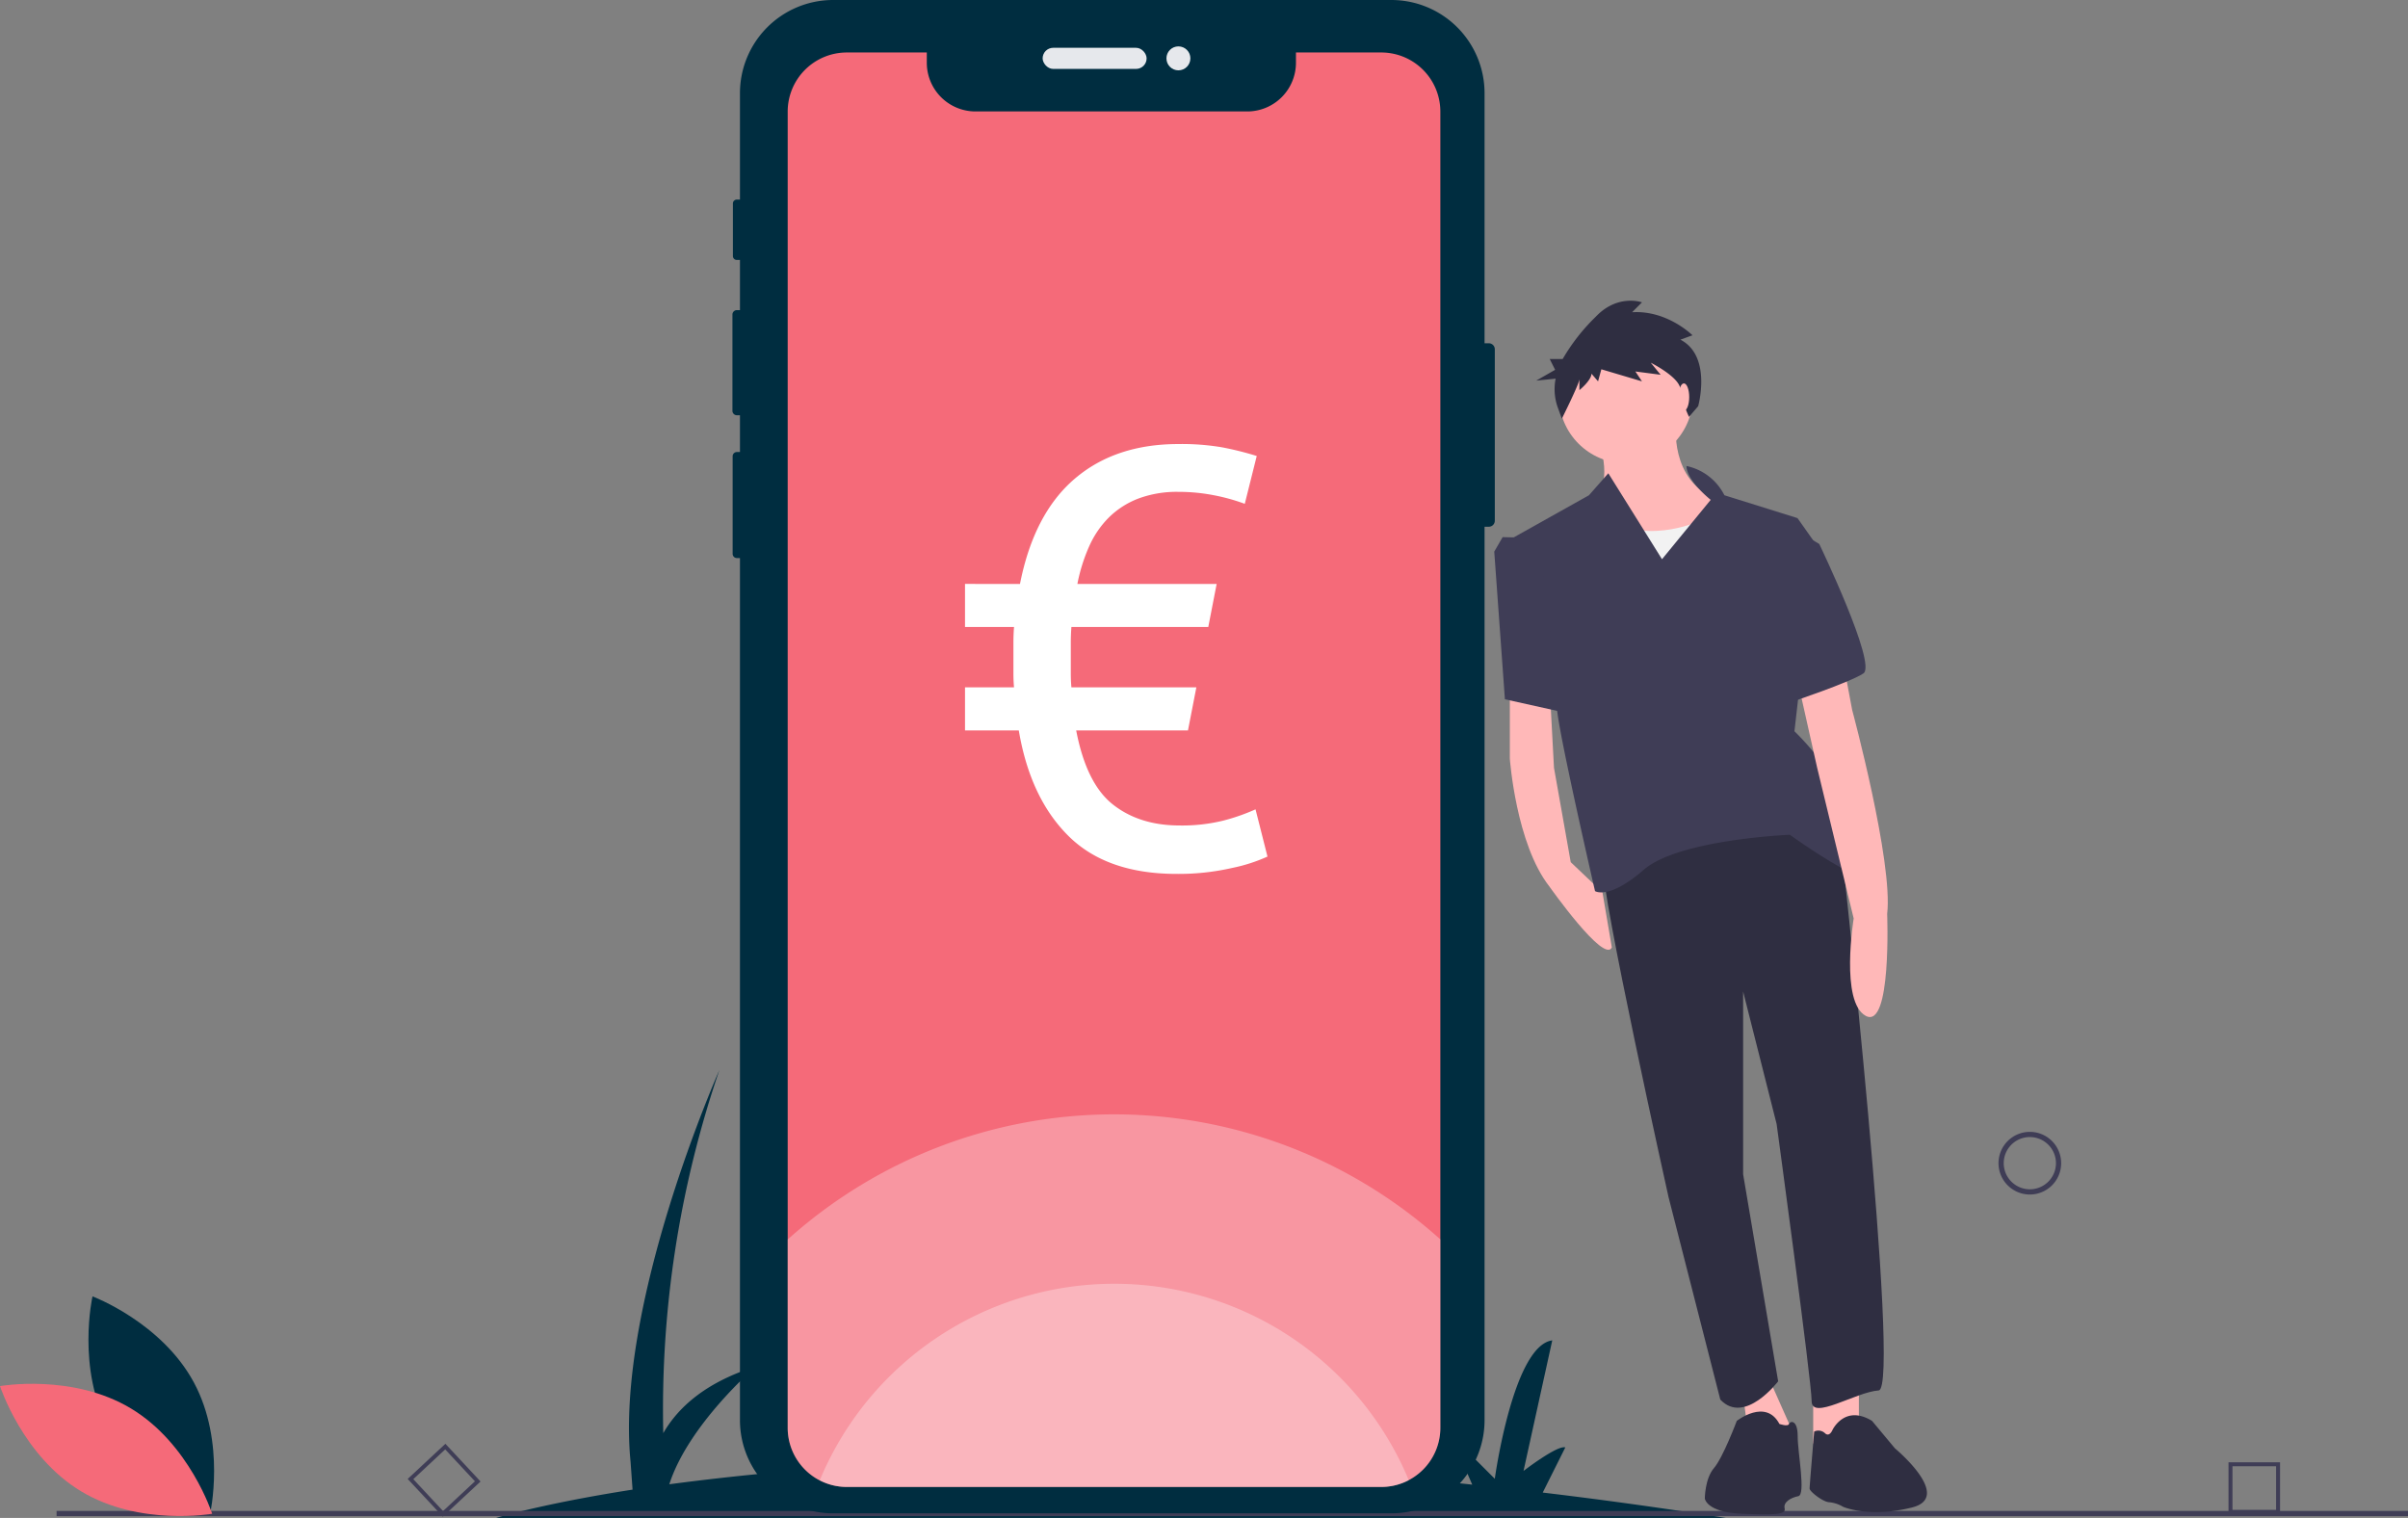 <svg xmlns="http://www.w3.org/2000/svg" width="494.501" height="311.72" viewBox="0 0 494.501 311.72"><rect x="0" y="0" width="494.501" height="311.72" fill="#808080" stroke="none"/><defs><style>.a{fill:#002d40;}.b{fill:#3f3d56;}.c{fill:#e6e8ec;}.d{fill:#f56a79;}.e,.i{fill:#fff;}.e{opacity:0.3;}.f{fill:#ffb8b8;}.g{fill:#2f2e41;}.h{fill:#f2f2f2;}</style></defs><g transform="translate(-1279 -186.629)"><g transform="translate(-1 -10)"><g transform="translate(1280 196.629)"><path class="a" d="M584.8,661.134q-19.559-3.062-37.611-5.209l4.634-9.269c-1.609-.536-8.579,4.826-8.579,4.826l5.9-26.81c-8.043,1.072-11.8,28.419-11.8,28.419l-9.115-9.115,4.487,10.32a831.038,831.038,0,0,0-95.318-4.8l3.967-7.933c-1.609-.536-8.579,4.826-8.579,4.826l5.9-26.81c-8.043,1.072-11.8,28.419-11.8,28.419l-9.115-9.115,4.753,10.931a535.046,535.046,0,0,0-54.7,4.406c3.958-12.33,17.78-24.184,17.78-24.184-10.628,3.307-16.157,8.693-19.019,13.686A215.318,215.318,0,0,1,378.1,569.175s-21.448,48.258-18.231,80.43l.408,5.715c-18.659,2.911-28.023,5.813-28.023,5.813Z" transform="translate(-230.377 -349.413)"/><path class="b" d="M889.356,605.68a6.434,6.434,0,1,1,6.434-6.434A6.434,6.434,0,0,1,889.356,605.68Zm0-11.8a5.362,5.362,0,1,0,5.362,5.362A5.362,5.362,0,0,0,889.356,593.883Z" transform="translate(-472.513 -360.375)"/><path class="b" d="M981.594,729.945H971.009V719.36h10.585Zm-9.771-.814h8.957v-8.957h-8.957Z" transform="translate(-513.368 -419.068)"/><path class="b" d="M316.149,727.241l-7.22-7.741,7.741-7.22,7.22,7.741Zm-6.069-7.7,6.109,6.55,6.55-6.109-6.109-6.549Z" transform="translate(-225.207 -415.785)"/><rect class="b" width="482.88" height="1.072" transform="translate(11.621 310.279)"/><path class="a" d="M578.305,231.047v35.218a1.231,1.231,0,0,1-1.228,1.228H576.2V450.954A19.143,19.143,0,0,1,557.062,470.1H442.426a19.139,19.139,0,0,1-19.137-19.141V273.927h-.633a.867.867,0,0,1-.869-.863V253.021a.869.869,0,0,1,.869-.869h.633V244.6h-.638a.91.91,0,0,1-.906-.912v-19.77a.908.908,0,0,1,.906-.906h.638V212.709h-.649a.8.8,0,0,1-.8-.8V201.117a.808.808,0,0,1,.8-.81h.649V178.462a19.138,19.138,0,0,1,19.136-19.137H557.061A19.142,19.142,0,0,1,576.2,178.462v51.357h.874A1.231,1.231,0,0,1,578.305,231.047Z" transform="translate(-271.334 -159.325)"/><rect class="c" width="21.353" height="4.336" rx="2.168" transform="translate(214.113 9.816)"/><circle class="c" cx="2.459" cy="2.459" r="2.459" transform="translate(239.537 9.525)"/><path class="d" d="M576.784,191.57V461.864A12.145,12.145,0,0,1,564.639,474H454.9a12.11,12.11,0,0,1-5.609-1.367,11.351,11.351,0,0,1-1.18-.7,12.155,12.155,0,0,1-5.357-10.075V191.57a12.144,12.144,0,0,1,12.145-12.145h16.423v2.107a10,10,0,0,0,10,10h55.808a10,10,0,0,0,10-10v-2.107h17.5A12.141,12.141,0,0,1,576.784,191.57Z" transform="translate(-280.996 -168.647)"/><path class="e" d="M576.784,611.794v38.692a12.145,12.145,0,0,1-12.145,12.139H454.9a12.11,12.11,0,0,1-5.609-1.367,11.361,11.361,0,0,1-1.18-.7,12.155,12.155,0,0,1-5.357-10.075V611.81A100.254,100.254,0,0,1,576.784,611.794Z" transform="translate(-280.996 -357.27)"/><path class="e" d="M575.912,691.339a12.016,12.016,0,0,1-5.619,1.378H460.559a12.109,12.109,0,0,1-5.609-1.367,65.5,65.5,0,0,1,120.964-.005Z" transform="translate(-286.606 -387.36)"/><path class="f" d="M710.519,420.725v15.632s1.25,17.508,8.129,26.261c0,0,11.255,15.944,12.818,12.505L729.54,463.8l-6.516-6.186-3.439-19.383-.938-17.508Z" transform="translate(-400.463 -280.562)"/><path class="f" d="M671.012,524.941v11.567l-9.379,3.439V526.5Z" transform="translate(-289.279 -243.467)"/><path class="f" d="M639.772,522.609l6.253,14.068-8.753,3.752L635.4,526.673Z" transform="translate(-277.762 -242.385)"/><path class="g" d="M790.758,473.294s12.505,112.861,7.816,113.174-13.756,6.253-13.756,2.188-7.191-56.9-7.191-56.9l-6.878-27.2v37.516l7.191,42.518s-6.878,9.066-11.88,3.752l-10.63-41.581s-14.068-63.153-13.443-68.155C741.987,478.609,774.188,451.1,790.758,473.294Z" transform="translate(-412.784 -300.929)"/><path class="g" d="M824.24,704.381s2.5-5.315,8.129-1.876l4.69,5.627s12.091,10.013,3.511,12.157c-8.843,2.211-14.141-.141-14.141-.141a6.837,6.837,0,0,0-2.814-.938c-1.25,0-4.064-2.188-4.064-2.814s.938-11.7.938-11.7a1.971,1.971,0,0,1,2.188.313C823.615,705.944,824.24,704.381,824.24,704.381Z" transform="translate(-447.933 -410.714)"/><path class="g" d="M788.217,701.854s5.94-4.69,8.754.625c0,0,1.772.625,1.98,0s1.772-.938,1.772,2.5,1.7,12.016.134,12.329-3.126,1.251-2.814,2.5-1.7,1.427-8.888,1.114-7.5-3.126-7.5-3.126,0-4.064,1.876-6.253S788.217,701.854,788.217,701.854Z" transform="translate(-431.556 -410.063)"/><path class="f" d="M756.644,321.605s-1.563,11.568,8.441,15.632-22.2,17.508-25.323,9.692.625-10.317.625-10.317,3.126-3.126.313-11.568Z" transform="translate(-412.417 -234.59)"/><circle class="f" cx="13.756" cy="13.756" r="13.756" transform="translate(320.141 67.632)"/><path class="h" d="M759.873,357.755s-9.379,5-18.445,1.251-8.754,12.505-8.754,12.505l4.69,12.193,32.514-3.126-2.189-18.758Z" transform="translate(-409.55 -251.356)"/><path class="b" d="M743.857,337.8a11.349,11.349,0,0,1,7.786,6.008L766.65,348.5l3.752,5.315-4.377,38.454s8.129,7.816,8.129,12.193,10,19.383,5,17.508-14.069-8.441-14.069-8.441-22.822.938-30.013,7.191-10,4.377-10,4.377-7.5-32.514-7.816-37.516-9.066-35.015-9.066-35.015l15.632-8.754,3.981-4.518,11.025,17.648,10-12.193S743.887,340.863,743.857,337.8Z" transform="translate(-397.521 -242.103)"/><path class="f" d="M824.848,412.562l1.876,10s8.441,31.264,7.191,41.893c0,0,.938,23.76-4.377,20.947s-2.5-20.009-2.5-20.009l-7.5-30.951-4.064-18.133Z" transform="translate(-446.371 -276.776)"/><path class="b" d="M815.95,364.168l3.126,1.876s11.88,24.7,9.066,26.574-15.006,5.94-15.006,5.94Z" transform="translate(-445.475 -254.331)"/><path class="b" d="M554.088,205.875l-7.347-.157-1.719,2.97,2.188,30.326,11.255,2.5Z" transform="translate(-238.166 -95.412)"/><path class="g" d="M748.95,282.492l2.479-.9s-5.184-5.184-12.4-4.733l2.029-2.029s-4.959-1.8-9.467,2.93a40.273,40.273,0,0,0-6.821,8.708h-2.655l1.108,2.216-3.879,2.216,3.981-.4a11.186,11.186,0,0,0,.377,5.74l.9,2.479s3.607-7.213,3.607-8.115v2.254s2.479-2.029,2.479-3.381l1.352,1.578.676-2.479,8.34,2.479-1.352-2.029,5.184.676-2.029-2.479s5.861,2.93,6.086,5.41a20.919,20.919,0,0,0,1.773,5.711l1.876-2.188S755.487,285.874,748.95,282.492Z" transform="translate(-403.866 -212.739)"/><ellipse class="f" cx="1.094" cy="2.814" rx="1.094" ry="2.814" transform="translate(344.705 78.73)"/><path class="a" d="M198.284,682.908c6.664,12.359,20.808,17.664,20.808,17.664s3.339-14.732-3.325-27.091-20.808-17.664-20.808-17.664S191.62,670.549,198.284,682.908Z" transform="translate(-175.96 -389.597)"/><path class="d" d="M187.155,694.375c12.032,7.239,16.665,21.616,16.665,21.616s-14.873,2.642-26.9-4.6-16.666-21.616-16.666-21.616S175.123,687.136,187.155,694.375Z" transform="translate(-160.25 -405.13)"/></g></g><g transform="translate(1477.172 277.816)"><g transform="translate(0 0)"><path class="i" d="M100.147,667.368Q102.972,653,111.32,645.821t21.363-7.182a49.442,49.442,0,0,1,8.962.674,64.5,64.5,0,0,1,7.118,1.78l-2.454,9.823a39.868,39.868,0,0,0-6.444-1.781,37.776,37.776,0,0,0-7.182-.676,22.6,22.6,0,0,0-8.164,1.351,17.555,17.555,0,0,0-6.017,3.806,19.542,19.542,0,0,0-4.114,5.955,35.478,35.478,0,0,0-2.454,7.8h28.6l-1.72,8.838H110.705q-.124,1.6-.124,3.192t0,3.316q0,1.592,0,3.067t.124,2.823h25.66l-1.72,8.842H111.687q2.087,10.925,7.551,15.222t13.688,4.3a35.354,35.354,0,0,0,8.9-.983,41.41,41.41,0,0,0,6.691-2.332l2.454,9.7a33.887,33.887,0,0,1-7.242,2.332,49.358,49.358,0,0,1-11.419,1.227q-14.361,0-22.219-7.8T99.9,697.445H88.856V688.6H98.922q-.124-1.349-.124-2.823t0-3.067q0-1.72,0-3.316t.124-3.192H88.856v-8.838Z" transform="translate(-88.856 -638.639)"/></g></g></g></svg>